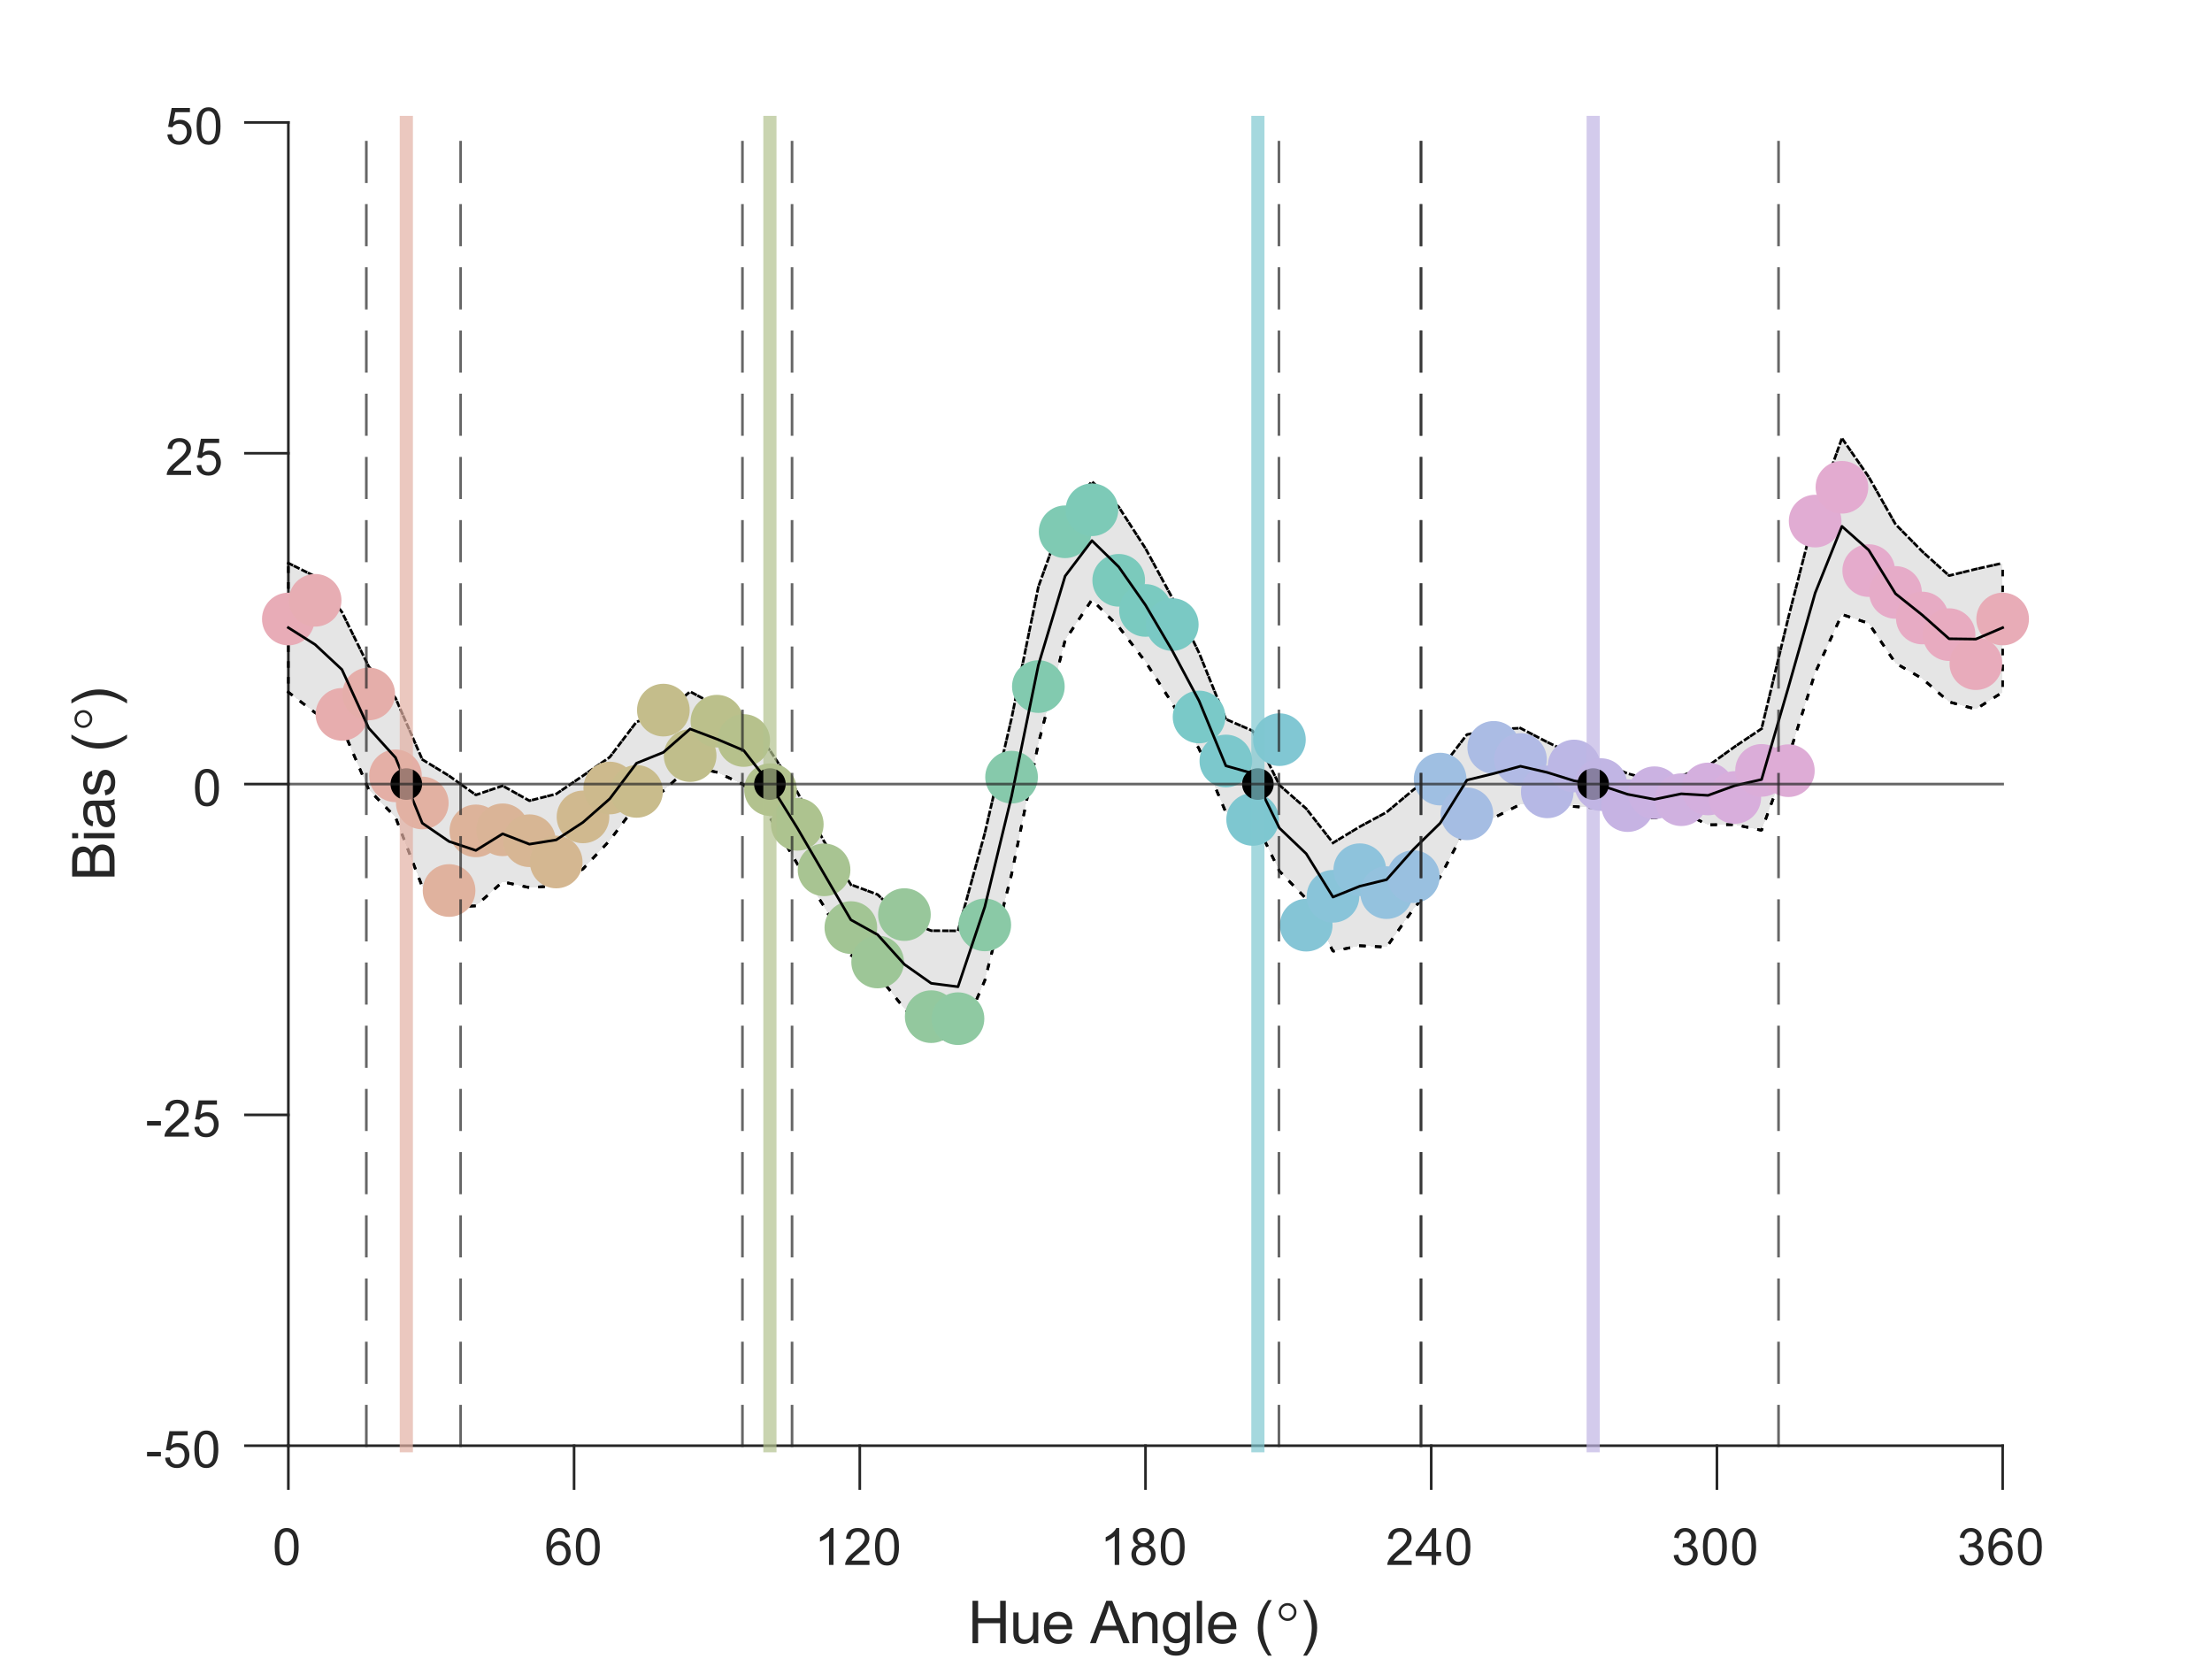 <?xml version="1.0"?>
<!DOCTYPE svg PUBLIC '-//W3C//DTD SVG 1.0//EN'
          'http://www.w3.org/TR/2001/REC-SVG-20010904/DTD/svg10.dtd'>
<svg xmlns:xlink="http://www.w3.org/1999/xlink" style="fill-opacity:1; color-rendering:auto; color-interpolation:auto; text-rendering:auto; stroke:black; stroke-linecap:square; stroke-miterlimit:10; shape-rendering:auto; stroke-opacity:1; fill:black; stroke-dasharray:none; font-weight:normal; stroke-width:1; font-family:'Dialog'; font-style:normal; stroke-linejoin:miter; font-size:12px; stroke-dashoffset:0; image-rendering:auto;" width="560" height="420" xmlns="http://www.w3.org/2000/svg"
><rect width="100%" height="100%" fill="#808080" stroke="none"/><!--Generated by the Batik Graphics2D SVG Generator--><defs id="genericDefs"
  /><g
  ><defs id="defs1"
    ><clipPath clipPathUnits="userSpaceOnUse" id="clipPath1"
      ><path d="M0 0 L560 0 L560 420 L0 420 L0 0 Z"
      /></clipPath
    ></defs
    ><g style="fill:white; stroke:white;"
    ><rect x="0" y="0" width="560" style="clip-path:url(#clipPath1); stroke:none;" height="420"
    /></g
    ><g style="fill:white; text-rendering:optimizeSpeed; color-rendering:optimizeSpeed; image-rendering:optimizeSpeed; shape-rendering:crispEdges; stroke:white; color-interpolation:sRGB;"
    ><rect x="0" width="560" height="420" y="0" style="stroke:none;"
      /><path style="stroke:none;" d="M73 366 L507 366 L507 31 L73 31 Z"
    /></g
    ><g style="fill:rgb(38,38,38); text-rendering:geometricPrecision; image-rendering:optimizeQuality; color-rendering:optimizeQuality; stroke-linejoin:round; stroke:rgb(38,38,38); color-interpolation:linearRGB; stroke-width:0.667;"
    ><line y2="366" style="fill:none;" x1="73" x2="507" y1="366"
      /><line y2="376.85" style="fill:none;" x1="73" x2="73" y1="366"
      /><line y2="376.85" style="fill:none;" x1="145.333" x2="145.333" y1="366"
      /><line y2="376.85" style="fill:none;" x1="217.667" x2="217.667" y1="366"
      /><line y2="376.85" style="fill:none;" x1="290" x2="290" y1="366"
      /><line y2="376.85" style="fill:none;" x1="362.333" x2="362.333" y1="366"
      /><line y2="376.85" style="fill:none;" x1="434.667" x2="434.667" y1="366"
      /><line y2="376.85" style="fill:none;" x1="507" x2="507" y1="366"
    /></g
    ><g transform="translate(73,382.183)" style="font-size:13.333px; fill:rgb(38,38,38); text-rendering:geometricPrecision; color-rendering:optimizeQuality; image-rendering:optimizeQuality; stroke:rgb(38,38,38); color-interpolation:linearRGB;"
    ><path style="stroke:none;" d="M-3.453 9.406 Q-3.453 7.766 -3.117 6.758 Q-2.781 5.75 -2.109 5.203 Q-1.438 4.656 -0.422 4.656 Q0.328 4.656 0.891 4.961 Q1.453 5.266 1.82 5.828 Q2.188 6.391 2.398 7.211 Q2.609 8.031 2.609 9.406 Q2.609 11.047 2.273 12.055 Q1.938 13.062 1.266 13.609 Q0.594 14.156 -0.422 14.156 Q-1.766 14.156 -2.547 13.188 Q-3.453 12.031 -3.453 9.406 ZM-2.281 9.406 Q-2.281 11.703 -1.75 12.461 Q-1.219 13.219 -0.422 13.219 Q0.359 13.219 0.898 12.461 Q1.438 11.703 1.438 9.406 Q1.438 7.109 0.898 6.359 Q0.359 5.609 -0.438 5.609 Q-1.219 5.609 -1.703 6.266 Q-2.281 7.125 -2.281 9.406 Z"
    /></g
    ><g transform="translate(145.333,382.183)" style="font-size:13.333px; fill:rgb(38,38,38); text-rendering:geometricPrecision; color-rendering:optimizeQuality; image-rendering:optimizeQuality; stroke:rgb(38,38,38); color-interpolation:linearRGB;"
    ><path style="stroke:none;" d="M-1.031 6.969 L-2.172 7.062 Q-2.312 6.391 -2.594 6.078 Q-3.062 5.594 -3.734 5.594 Q-4.281 5.594 -4.703 5.906 Q-5.234 6.297 -5.547 7.047 Q-5.859 7.797 -5.875 9.203 Q-5.469 8.578 -4.867 8.273 Q-4.266 7.969 -3.609 7.969 Q-2.469 7.969 -1.664 8.805 Q-0.859 9.641 -0.859 10.984 Q-0.859 11.859 -1.242 12.609 Q-1.625 13.359 -2.281 13.758 Q-2.938 14.156 -3.781 14.156 Q-5.203 14.156 -6.109 13.109 Q-7.016 12.062 -7.016 9.641 Q-7.016 6.953 -6.016 5.719 Q-5.141 4.656 -3.672 4.656 Q-2.578 4.656 -1.875 5.273 Q-1.172 5.891 -1.031 6.969 ZM-5.703 10.984 Q-5.703 11.578 -5.453 12.117 Q-5.203 12.656 -4.75 12.938 Q-4.297 13.219 -3.797 13.219 Q-3.078 13.219 -2.555 12.633 Q-2.031 12.047 -2.031 11.047 Q-2.031 10.078 -2.547 9.523 Q-3.062 8.969 -3.844 8.969 Q-4.625 8.969 -5.164 9.523 Q-5.703 10.078 -5.703 10.984 ZM0.451 9.406 Q0.451 7.766 0.787 6.758 Q1.123 5.75 1.794 5.203 Q2.466 4.656 3.482 4.656 Q4.232 4.656 4.794 4.961 Q5.357 5.266 5.724 5.828 Q6.091 6.391 6.302 7.211 Q6.513 8.031 6.513 9.406 Q6.513 11.047 6.177 12.055 Q5.841 13.062 5.169 13.609 Q4.497 14.156 3.482 14.156 Q2.138 14.156 1.357 13.188 Q0.451 12.031 0.451 9.406 ZM1.623 9.406 Q1.623 11.703 2.154 12.461 Q2.685 13.219 3.482 13.219 Q4.263 13.219 4.802 12.461 Q5.341 11.703 5.341 9.406 Q5.341 7.109 4.802 6.359 Q4.263 5.609 3.466 5.609 Q2.685 5.609 2.201 6.266 Q1.623 7.125 1.623 9.406 Z"
    /></g
    ><g transform="translate(217.667,382.183)" style="font-size:13.333px; fill:rgb(38,38,38); text-rendering:geometricPrecision; color-rendering:optimizeQuality; image-rendering:optimizeQuality; stroke:rgb(38,38,38); color-interpolation:linearRGB;"
    ><path style="stroke:none;" d="M-6.656 14 L-7.797 14 L-7.797 6.719 Q-8.219 7.109 -8.883 7.508 Q-9.547 7.906 -10.078 8.094 L-10.078 6.984 Q-9.125 6.547 -8.406 5.906 Q-7.688 5.266 -7.391 4.656 L-6.656 4.656 L-6.656 14 ZM2.451 12.906 L2.451 14 L-3.706 14 Q-3.721 13.594 -3.565 13.203 Q-3.331 12.578 -2.815 11.969 Q-2.299 11.359 -1.315 10.562 Q0.201 9.312 0.732 8.586 Q1.263 7.859 1.263 7.219 Q1.263 6.531 0.779 6.07 Q0.294 5.609 -0.487 5.609 Q-1.315 5.609 -1.807 6.102 Q-2.299 6.594 -2.315 7.469 L-3.487 7.344 Q-3.362 6.031 -2.581 5.344 Q-1.799 4.656 -0.471 4.656 Q0.873 4.656 1.654 5.398 Q2.435 6.141 2.435 7.234 Q2.435 7.797 2.208 8.336 Q1.982 8.875 1.451 9.477 Q0.919 10.078 -0.315 11.109 Q-1.346 11.969 -1.635 12.281 Q-1.924 12.594 -2.112 12.906 L2.451 12.906 ZM3.854 9.406 Q3.854 7.766 4.19 6.758 Q4.526 5.75 5.198 5.203 Q5.87 4.656 6.886 4.656 Q7.636 4.656 8.198 4.961 Q8.761 5.266 9.128 5.828 Q9.495 6.391 9.706 7.211 Q9.917 8.031 9.917 9.406 Q9.917 11.047 9.581 12.055 Q9.245 13.062 8.573 13.609 Q7.901 14.156 6.886 14.156 Q5.542 14.156 4.761 13.188 Q3.854 12.031 3.854 9.406 ZM5.026 9.406 Q5.026 11.703 5.558 12.461 Q6.089 13.219 6.886 13.219 Q7.667 13.219 8.206 12.461 Q8.745 11.703 8.745 9.406 Q8.745 7.109 8.206 6.359 Q7.667 5.609 6.87 5.609 Q6.089 5.609 5.604 6.266 Q5.026 7.125 5.026 9.406 Z"
    /></g
    ><g transform="translate(290,382.183)" style="font-size:13.333px; fill:rgb(38,38,38); text-rendering:geometricPrecision; color-rendering:optimizeQuality; image-rendering:optimizeQuality; stroke:rgb(38,38,38); color-interpolation:linearRGB;"
    ><path style="stroke:none;" d="M-6.656 14 L-7.797 14 L-7.797 6.719 Q-8.219 7.109 -8.883 7.508 Q-9.547 7.906 -10.078 8.094 L-10.078 6.984 Q-9.125 6.547 -8.406 5.906 Q-7.688 5.266 -7.391 4.656 L-6.656 4.656 L-6.656 14 ZM-1.799 8.953 Q-2.502 8.688 -2.846 8.211 Q-3.19 7.734 -3.19 7.062 Q-3.19 6.047 -2.463 5.352 Q-1.737 4.656 -0.518 4.656 Q0.701 4.656 1.443 5.367 Q2.185 6.078 2.185 7.094 Q2.185 7.734 1.841 8.211 Q1.498 8.688 0.81 8.953 Q1.669 9.234 2.115 9.859 Q2.56 10.484 2.56 11.344 Q2.56 12.531 1.716 13.344 Q0.873 14.156 -0.502 14.156 Q-1.877 14.156 -2.721 13.344 Q-3.565 12.531 -3.565 11.312 Q-3.565 10.406 -3.104 9.789 Q-2.643 9.172 -1.799 8.953 ZM-2.034 7.016 Q-2.034 7.672 -1.604 8.094 Q-1.174 8.516 -0.502 8.516 Q0.169 8.516 0.591 8.102 Q1.013 7.688 1.013 7.078 Q1.013 6.453 0.576 6.023 Q0.138 5.594 -0.502 5.594 Q-1.159 5.594 -1.596 6.016 Q-2.034 6.438 -2.034 7.016 ZM-2.393 11.312 Q-2.393 11.797 -2.159 12.258 Q-1.924 12.719 -1.471 12.969 Q-1.018 13.219 -0.487 13.219 Q0.326 13.219 0.857 12.695 Q1.388 12.172 1.388 11.359 Q1.388 10.531 0.841 9.992 Q0.294 9.453 -0.534 9.453 Q-1.331 9.453 -1.862 9.984 Q-2.393 10.516 -2.393 11.312 ZM3.854 9.406 Q3.854 7.766 4.19 6.758 Q4.526 5.75 5.198 5.203 Q5.87 4.656 6.886 4.656 Q7.636 4.656 8.198 4.961 Q8.761 5.266 9.128 5.828 Q9.495 6.391 9.706 7.211 Q9.917 8.031 9.917 9.406 Q9.917 11.047 9.581 12.055 Q9.245 13.062 8.573 13.609 Q7.901 14.156 6.886 14.156 Q5.542 14.156 4.761 13.188 Q3.854 12.031 3.854 9.406 ZM5.026 9.406 Q5.026 11.703 5.558 12.461 Q6.089 13.219 6.886 13.219 Q7.667 13.219 8.206 12.461 Q8.745 11.703 8.745 9.406 Q8.745 7.109 8.206 6.359 Q7.667 5.609 6.87 5.609 Q6.089 5.609 5.604 6.266 Q5.026 7.125 5.026 9.406 Z"
    /></g
    ><g transform="translate(362.333,382.183)" style="font-size:13.333px; fill:rgb(38,38,38); text-rendering:geometricPrecision; color-rendering:optimizeQuality; image-rendering:optimizeQuality; stroke:rgb(38,38,38); color-interpolation:linearRGB;"
    ><path style="stroke:none;" d="M-4.953 12.906 L-4.953 14 L-11.109 14 Q-11.125 13.594 -10.969 13.203 Q-10.734 12.578 -10.219 11.969 Q-9.703 11.359 -8.719 10.562 Q-7.203 9.312 -6.672 8.586 Q-6.141 7.859 -6.141 7.219 Q-6.141 6.531 -6.625 6.07 Q-7.109 5.609 -7.891 5.609 Q-8.719 5.609 -9.211 6.102 Q-9.703 6.594 -9.719 7.469 L-10.891 7.344 Q-10.766 6.031 -9.984 5.344 Q-9.203 4.656 -7.875 4.656 Q-6.531 4.656 -5.75 5.398 Q-4.969 6.141 -4.969 7.234 Q-4.969 7.797 -5.195 8.336 Q-5.422 8.875 -5.953 9.477 Q-6.484 10.078 -7.719 11.109 Q-8.75 11.969 -9.039 12.281 Q-9.328 12.594 -9.516 12.906 L-4.953 12.906 ZM0.107 14 L0.107 11.766 L-3.924 11.766 L-3.924 10.719 L0.31 4.688 L1.248 4.688 L1.248 10.719 L2.513 10.719 L2.513 11.766 L1.248 11.766 L1.248 14 L0.107 14 ZM0.107 10.719 L0.107 6.531 L-2.815 10.719 L0.107 10.719 ZM3.854 9.406 Q3.854 7.766 4.19 6.758 Q4.526 5.75 5.198 5.203 Q5.87 4.656 6.886 4.656 Q7.636 4.656 8.198 4.961 Q8.761 5.266 9.128 5.828 Q9.495 6.391 9.706 7.211 Q9.917 8.031 9.917 9.406 Q9.917 11.047 9.581 12.055 Q9.245 13.062 8.573 13.609 Q7.901 14.156 6.886 14.156 Q5.542 14.156 4.761 13.188 Q3.854 12.031 3.854 9.406 ZM5.026 9.406 Q5.026 11.703 5.558 12.461 Q6.089 13.219 6.886 13.219 Q7.667 13.219 8.206 12.461 Q8.745 11.703 8.745 9.406 Q8.745 7.109 8.206 6.359 Q7.667 5.609 6.87 5.609 Q6.089 5.609 5.604 6.266 Q5.026 7.125 5.026 9.406 Z"
    /></g
    ><g transform="translate(434.667,382.183)" style="font-size:13.333px; fill:rgb(38,38,38); text-rendering:geometricPrecision; color-rendering:optimizeQuality; image-rendering:optimizeQuality; stroke:rgb(38,38,38); color-interpolation:linearRGB;"
    ><path style="stroke:none;" d="M-10.953 11.547 L-9.812 11.391 Q-9.609 12.359 -9.141 12.789 Q-8.672 13.219 -7.984 13.219 Q-7.188 13.219 -6.633 12.664 Q-6.078 12.109 -6.078 11.281 Q-6.078 10.484 -6.586 9.977 Q-7.094 9.469 -7.891 9.469 Q-8.219 9.469 -8.703 9.594 L-8.578 8.594 Q-8.453 8.609 -8.391 8.609 Q-7.656 8.609 -7.07 8.227 Q-6.484 7.844 -6.484 7.047 Q-6.484 6.422 -6.914 6.008 Q-7.344 5.594 -8.016 5.594 Q-8.688 5.594 -9.125 6.016 Q-9.562 6.438 -9.703 7.266 L-10.844 7.062 Q-10.625 5.922 -9.883 5.289 Q-9.141 4.656 -8.047 4.656 Q-7.281 4.656 -6.641 4.984 Q-6 5.312 -5.656 5.875 Q-5.312 6.438 -5.312 7.078 Q-5.312 7.672 -5.641 8.172 Q-5.969 8.672 -6.594 8.953 Q-5.781 9.156 -5.32 9.75 Q-4.859 10.344 -4.859 11.25 Q-4.859 12.469 -5.75 13.32 Q-6.641 14.172 -8 14.172 Q-9.219 14.172 -10.031 13.438 Q-10.844 12.703 -10.953 11.547 ZM-3.549 9.406 Q-3.549 7.766 -3.213 6.758 Q-2.877 5.75 -2.206 5.203 Q-1.534 4.656 -0.518 4.656 Q0.232 4.656 0.794 4.961 Q1.357 5.266 1.724 5.828 Q2.091 6.391 2.302 7.211 Q2.513 8.031 2.513 9.406 Q2.513 11.047 2.177 12.055 Q1.841 13.062 1.169 13.609 Q0.497 14.156 -0.518 14.156 Q-1.862 14.156 -2.643 13.188 Q-3.549 12.031 -3.549 9.406 ZM-2.377 9.406 Q-2.377 11.703 -1.846 12.461 Q-1.315 13.219 -0.518 13.219 Q0.263 13.219 0.802 12.461 Q1.341 11.703 1.341 9.406 Q1.341 7.109 0.802 6.359 Q0.263 5.609 -0.534 5.609 Q-1.315 5.609 -1.799 6.266 Q-2.377 7.125 -2.377 9.406 ZM3.854 9.406 Q3.854 7.766 4.19 6.758 Q4.526 5.75 5.198 5.203 Q5.87 4.656 6.886 4.656 Q7.636 4.656 8.198 4.961 Q8.761 5.266 9.128 5.828 Q9.495 6.391 9.706 7.211 Q9.917 8.031 9.917 9.406 Q9.917 11.047 9.581 12.055 Q9.245 13.062 8.573 13.609 Q7.901 14.156 6.886 14.156 Q5.542 14.156 4.761 13.188 Q3.854 12.031 3.854 9.406 ZM5.026 9.406 Q5.026 11.703 5.558 12.461 Q6.089 13.219 6.886 13.219 Q7.667 13.219 8.206 12.461 Q8.745 11.703 8.745 9.406 Q8.745 7.109 8.206 6.359 Q7.667 5.609 6.87 5.609 Q6.089 5.609 5.604 6.266 Q5.026 7.125 5.026 9.406 Z"
    /></g
    ><g transform="translate(507,382.183)" style="font-size:13.333px; fill:rgb(38,38,38); text-rendering:geometricPrecision; color-rendering:optimizeQuality; image-rendering:optimizeQuality; stroke:rgb(38,38,38); color-interpolation:linearRGB;"
    ><path style="stroke:none;" d="M-10.953 11.547 L-9.812 11.391 Q-9.609 12.359 -9.141 12.789 Q-8.672 13.219 -7.984 13.219 Q-7.188 13.219 -6.633 12.664 Q-6.078 12.109 -6.078 11.281 Q-6.078 10.484 -6.586 9.977 Q-7.094 9.469 -7.891 9.469 Q-8.219 9.469 -8.703 9.594 L-8.578 8.594 Q-8.453 8.609 -8.391 8.609 Q-7.656 8.609 -7.07 8.227 Q-6.484 7.844 -6.484 7.047 Q-6.484 6.422 -6.914 6.008 Q-7.344 5.594 -8.016 5.594 Q-8.688 5.594 -9.125 6.016 Q-9.562 6.438 -9.703 7.266 L-10.844 7.062 Q-10.625 5.922 -9.883 5.289 Q-9.141 4.656 -8.047 4.656 Q-7.281 4.656 -6.641 4.984 Q-6 5.312 -5.656 5.875 Q-5.312 6.438 -5.312 7.078 Q-5.312 7.672 -5.641 8.172 Q-5.969 8.672 -6.594 8.953 Q-5.781 9.156 -5.32 9.75 Q-4.859 10.344 -4.859 11.25 Q-4.859 12.469 -5.75 13.32 Q-6.641 14.172 -8 14.172 Q-9.219 14.172 -10.031 13.438 Q-10.844 12.703 -10.953 11.547 ZM2.373 6.969 L1.232 7.062 Q1.091 6.391 0.81 6.078 Q0.341 5.594 -0.331 5.594 Q-0.877 5.594 -1.299 5.906 Q-1.831 6.297 -2.143 7.047 Q-2.456 7.797 -2.471 9.203 Q-2.065 8.578 -1.463 8.273 Q-0.862 7.969 -0.206 7.969 Q0.935 7.969 1.74 8.805 Q2.544 9.641 2.544 10.984 Q2.544 11.859 2.162 12.609 Q1.779 13.359 1.123 13.758 Q0.466 14.156 -0.378 14.156 Q-1.799 14.156 -2.706 13.109 Q-3.612 12.062 -3.612 9.641 Q-3.612 6.953 -2.612 5.719 Q-1.737 4.656 -0.268 4.656 Q0.826 4.656 1.529 5.273 Q2.232 5.891 2.373 6.969 ZM-2.299 10.984 Q-2.299 11.578 -2.049 12.117 Q-1.799 12.656 -1.346 12.938 Q-0.893 13.219 -0.393 13.219 Q0.326 13.219 0.849 12.633 Q1.373 12.047 1.373 11.047 Q1.373 10.078 0.857 9.523 Q0.341 8.969 -0.44 8.969 Q-1.221 8.969 -1.76 9.523 Q-2.299 10.078 -2.299 10.984 ZM3.854 9.406 Q3.854 7.766 4.19 6.758 Q4.526 5.75 5.198 5.203 Q5.87 4.656 6.886 4.656 Q7.636 4.656 8.198 4.961 Q8.761 5.266 9.128 5.828 Q9.495 6.391 9.706 7.211 Q9.917 8.031 9.917 9.406 Q9.917 11.047 9.581 12.055 Q9.245 13.062 8.573 13.609 Q7.901 14.156 6.886 14.156 Q5.542 14.156 4.761 13.188 Q3.854 12.031 3.854 9.406 ZM5.026 9.406 Q5.026 11.703 5.558 12.461 Q6.089 13.219 6.886 13.219 Q7.667 13.219 8.206 12.461 Q8.745 11.703 8.745 9.406 Q8.745 7.109 8.206 6.359 Q7.667 5.609 6.87 5.609 Q6.089 5.609 5.604 6.266 Q5.026 7.125 5.026 9.406 Z"
    /></g
    ><g transform="translate(245,416)" style="font-size:14.667px; fill:rgb(38,38,38); text-rendering:geometricPrecision; color-rendering:optimizeQuality; image-rendering:optimizeQuality; stroke:rgb(38,38,38); color-interpolation:linearRGB;"
    ><path style="stroke:none;" d="M1.203 0 L1.203 -10.734 L2.625 -10.734 L2.625 -6.328 L8.203 -6.328 L8.203 -10.734 L9.625 -10.734 L9.625 0 L8.203 0 L8.203 -5.062 L2.625 -5.062 L2.625 0 L1.203 0 ZM16.678 0 L16.678 -1.141 Q15.756 0.172 14.209 0.172 Q13.522 0.172 12.92 -0.094 Q12.319 -0.359 12.03 -0.758 Q11.741 -1.156 11.631 -1.734 Q11.537 -2.109 11.537 -2.953 L11.537 -7.781 L12.866 -7.781 L12.866 -3.469 Q12.866 -2.438 12.944 -2.078 Q13.069 -1.547 13.467 -1.25 Q13.866 -0.953 14.459 -0.953 Q15.053 -0.953 15.576 -1.258 Q16.1 -1.562 16.319 -2.086 Q16.537 -2.609 16.537 -3.609 L16.537 -7.781 L17.85 -7.781 L17.85 0 L16.678 0 ZM25.048 -2.5 L26.407 -2.344 Q26.095 -1.141 25.22 -0.484 Q24.345 0.172 22.985 0.172 Q21.282 0.172 20.282 -0.875 Q19.282 -1.922 19.282 -3.828 Q19.282 -5.781 20.298 -6.867 Q21.314 -7.953 22.923 -7.953 Q24.485 -7.953 25.47 -6.891 Q26.454 -5.828 26.454 -3.906 Q26.454 -3.781 26.454 -3.547 L20.642 -3.547 Q20.72 -2.266 21.368 -1.586 Q22.017 -0.906 23.001 -0.906 Q23.72 -0.906 24.235 -1.289 Q24.751 -1.672 25.048 -2.5 ZM20.72 -4.641 L25.064 -4.641 Q24.97 -5.625 24.564 -6.109 Q23.939 -6.875 22.939 -6.875 Q22.017 -6.875 21.399 -6.266 Q20.782 -5.656 20.72 -4.641 ZM30.943 0 L35.068 -10.734 L36.584 -10.734 L40.99 0 L39.365 0 L38.115 -3.25 L33.63 -3.25 L32.443 0 L30.943 0 ZM34.037 -4.406 L37.677 -4.406 L36.552 -7.391 Q36.037 -8.734 35.787 -9.609 Q35.584 -8.578 35.209 -7.562 L34.037 -4.406 ZM41.718 0 L41.718 -7.781 L42.906 -7.781 L42.906 -6.672 Q43.765 -7.953 45.39 -7.953 Q46.093 -7.953 46.679 -7.703 Q47.265 -7.453 47.562 -7.039 Q47.859 -6.625 47.968 -6.062 Q48.047 -5.703 48.047 -4.781 L48.047 0 L46.718 0 L46.718 -4.734 Q46.718 -5.531 46.57 -5.93 Q46.422 -6.328 46.031 -6.57 Q45.64 -6.812 45.109 -6.812 Q44.265 -6.812 43.656 -6.281 Q43.047 -5.75 43.047 -4.25 L43.047 0 L41.718 0 ZM49.635 0.641 L50.916 0.828 Q50.995 1.422 51.354 1.703 Q51.854 2.062 52.698 2.062 Q53.62 2.062 54.12 1.695 Q54.62 1.328 54.791 0.672 Q54.885 0.266 54.885 -1.016 Q54.026 0 52.729 0 Q51.12 0 50.245 -1.156 Q49.37 -2.312 49.37 -3.938 Q49.37 -5.047 49.776 -5.984 Q50.182 -6.922 50.94 -7.438 Q51.698 -7.953 52.745 -7.953 Q54.12 -7.953 55.01 -6.844 L55.01 -7.781 L56.229 -7.781 L56.229 -1.062 Q56.229 0.766 55.854 1.523 Q55.479 2.281 54.682 2.719 Q53.885 3.156 52.713 3.156 Q51.323 3.156 50.463 2.531 Q49.604 1.906 49.635 0.641 ZM50.729 -4.031 Q50.729 -2.5 51.331 -1.797 Q51.932 -1.094 52.854 -1.094 Q53.76 -1.094 54.377 -1.789 Q54.995 -2.484 54.995 -3.984 Q54.995 -5.406 54.362 -6.133 Q53.729 -6.859 52.838 -6.859 Q51.948 -6.859 51.338 -6.148 Q50.729 -5.438 50.729 -4.031 ZM57.989 0 L57.989 -10.734 L59.318 -10.734 L59.318 0 L57.989 0 ZM66.605 -2.5 L67.964 -2.344 Q67.652 -1.141 66.777 -0.484 Q65.902 0.172 64.542 0.172 Q62.839 0.172 61.839 -0.875 Q60.839 -1.922 60.839 -3.828 Q60.839 -5.781 61.855 -6.867 Q62.871 -7.953 64.48 -7.953 Q66.042 -7.953 67.027 -6.891 Q68.011 -5.828 68.011 -3.906 Q68.011 -3.781 68.011 -3.547 L62.199 -3.547 Q62.277 -2.266 62.925 -1.586 Q63.574 -0.906 64.558 -0.906 Q65.277 -0.906 65.792 -1.289 Q66.308 -1.672 66.605 -2.5 ZM62.277 -4.641 L66.621 -4.641 Q66.527 -5.625 66.121 -6.109 Q65.496 -6.875 64.496 -6.875 Q63.574 -6.875 62.956 -6.266 Q62.339 -5.656 62.277 -4.641 ZM76.031 3.156 Q74.937 1.781 74.18 -0.062 Q73.422 -1.906 73.422 -3.891 Q73.422 -5.625 73.984 -7.234 Q74.641 -9.078 76.031 -10.922 L76.969 -10.922 Q76.078 -9.391 75.797 -8.75 Q75.344 -7.734 75.094 -6.641 Q74.781 -5.266 74.781 -3.875 Q74.781 -0.359 76.969 3.156 L76.031 3.156 Z"
    /></g
    ><g transform="translate(323,416)" style="font-size:14.667px; fill:rgb(38,38,38); text-rendering:geometricPrecision; image-rendering:optimizeQuality; color-rendering:optimizeQuality; font-family:serif; stroke:rgb(38,38,38); color-interpolation:linearRGB;"
    ><path style="stroke:none;" d="M2.969 -10.156 Q3.906 -10.156 4.562 -9.492 Q5.219 -8.828 5.219 -7.891 Q5.219 -6.969 4.562 -6.305 Q3.906 -5.641 2.969 -5.641 Q2.031 -5.641 1.375 -6.305 Q0.719 -6.969 0.719 -7.891 Q0.719 -8.828 1.375 -9.492 Q2.031 -10.156 2.969 -10.156 ZM2.969 -9.531 Q2.281 -9.531 1.805 -9.055 Q1.328 -8.578 1.328 -7.906 Q1.328 -7.234 1.805 -6.75 Q2.281 -6.266 2.969 -6.266 Q3.641 -6.266 4.117 -6.75 Q4.594 -7.234 4.594 -7.906 Q4.594 -8.578 4.117 -9.055 Q3.641 -9.531 2.969 -9.531 Z"
    /></g
    ><g transform="translate(329,416)" style="font-size:14.667px; fill:rgb(38,38,38); text-rendering:geometricPrecision; color-rendering:optimizeQuality; image-rendering:optimizeQuality; stroke:rgb(38,38,38); color-interpolation:linearRGB;"
    ><path style="stroke:none;" d="M1.859 3.156 L0.906 3.156 Q3.094 -0.359 3.094 -3.875 Q3.094 -5.266 2.781 -6.609 Q2.531 -7.719 2.094 -8.719 Q1.797 -9.375 0.906 -10.922 L1.859 -10.922 Q3.234 -9.078 3.891 -7.234 Q4.453 -5.625 4.453 -3.891 Q4.453 -1.906 3.695 -0.062 Q2.938 1.781 1.859 3.156 Z"
    /></g
    ><g style="fill:rgb(38,38,38); text-rendering:geometricPrecision; image-rendering:optimizeQuality; color-rendering:optimizeQuality; stroke-linejoin:round; stroke:rgb(38,38,38); color-interpolation:linearRGB; stroke-width:0.667;"
    ><line y2="31" style="fill:none;" x1="73" x2="73" y1="366"
      /><line y2="366" style="fill:none;" x1="73" x2="62.15" y1="366"
      /><line y2="282.25" style="fill:none;" x1="73" x2="62.15" y1="282.25"
      /><line y2="198.5" style="fill:none;" x1="73" x2="62.15" y1="198.5"
      /><line y2="114.75" style="fill:none;" x1="73" x2="62.15" y1="114.75"
      /><line y2="31" style="fill:none;" x1="73" x2="62.15" y1="31"
    /></g
    ><g transform="translate(56.817,366)" style="font-size:13.333px; fill:rgb(38,38,38); text-rendering:geometricPrecision; color-rendering:optimizeQuality; image-rendering:optimizeQuality; stroke:rgb(38,38,38); color-interpolation:linearRGB;"
    ><path style="stroke:none;" d="M-19.594 2.703 L-19.594 1.562 L-16.078 1.562 L-16.078 2.703 L-19.594 2.703 ZM-15.02 3.062 L-13.832 2.953 Q-13.692 3.844 -13.207 4.281 Q-12.723 4.719 -12.036 4.719 Q-11.207 4.719 -10.637 4.094 Q-10.067 3.469 -10.067 2.453 Q-10.067 1.469 -10.614 0.906 Q-11.161 0.344 -12.051 0.344 Q-12.614 0.344 -13.059 0.594 Q-13.504 0.844 -13.754 1.234 L-14.817 1.094 L-13.926 -3.672 L-9.301 -3.672 L-9.301 -2.594 L-13.004 -2.594 L-13.504 -0.094 Q-12.676 -0.672 -11.754 -0.672 Q-10.536 -0.672 -9.7 0.172 Q-8.864 1.016 -8.864 2.344 Q-8.864 3.609 -9.598 4.531 Q-10.489 5.656 -12.036 5.656 Q-13.301 5.656 -14.106 4.945 Q-14.911 4.234 -15.02 3.062 ZM-7.616 0.906 Q-7.616 -0.734 -7.28 -1.742 Q-6.944 -2.75 -6.272 -3.297 Q-5.601 -3.844 -4.585 -3.844 Q-3.835 -3.844 -3.272 -3.539 Q-2.71 -3.234 -2.343 -2.672 Q-1.976 -2.109 -1.765 -1.289 Q-1.554 -0.469 -1.554 0.906 Q-1.554 2.547 -1.89 3.555 Q-2.226 4.562 -2.897 5.109 Q-3.569 5.656 -4.585 5.656 Q-5.929 5.656 -6.71 4.688 Q-7.616 3.531 -7.616 0.906 ZM-6.444 0.906 Q-6.444 3.203 -5.913 3.961 Q-5.382 4.719 -4.585 4.719 Q-3.804 4.719 -3.265 3.961 Q-2.726 3.203 -2.726 0.906 Q-2.726 -1.391 -3.265 -2.141 Q-3.804 -2.891 -4.601 -2.891 Q-5.382 -2.891 -5.866 -2.234 Q-6.444 -1.375 -6.444 0.906 Z"
    /></g
    ><g transform="translate(56.817,282.25)" style="font-size:13.333px; fill:rgb(38,38,38); text-rendering:geometricPrecision; color-rendering:optimizeQuality; image-rendering:optimizeQuality; stroke:rgb(38,38,38); color-interpolation:linearRGB;"
    ><path style="stroke:none;" d="M-19.594 2.703 L-19.594 1.562 L-16.078 1.562 L-16.078 2.703 L-19.594 2.703 ZM-9.02 4.406 L-9.02 5.5 L-15.176 5.5 Q-15.192 5.094 -15.036 4.703 Q-14.801 4.078 -14.286 3.469 Q-13.77 2.859 -12.786 2.062 Q-11.27 0.812 -10.739 0.086 Q-10.207 -0.641 -10.207 -1.281 Q-10.207 -1.969 -10.692 -2.43 Q-11.176 -2.891 -11.957 -2.891 Q-12.786 -2.891 -13.278 -2.398 Q-13.77 -1.906 -13.786 -1.031 L-14.957 -1.156 Q-14.832 -2.469 -14.051 -3.156 Q-13.27 -3.844 -11.942 -3.844 Q-10.598 -3.844 -9.817 -3.102 Q-9.036 -2.359 -9.036 -1.266 Q-9.036 -0.703 -9.262 -0.164 Q-9.489 0.375 -10.02 0.977 Q-10.551 1.578 -11.786 2.609 Q-12.817 3.469 -13.106 3.781 Q-13.395 4.094 -13.582 4.406 L-9.02 4.406 ZM-7.616 3.062 L-6.429 2.953 Q-6.288 3.844 -5.804 4.281 Q-5.319 4.719 -4.632 4.719 Q-3.804 4.719 -3.233 4.094 Q-2.663 3.469 -2.663 2.453 Q-2.663 1.469 -3.21 0.906 Q-3.757 0.344 -4.647 0.344 Q-5.21 0.344 -5.655 0.594 Q-6.101 0.844 -6.351 1.234 L-7.413 1.094 L-6.522 -3.672 L-1.897 -3.672 L-1.897 -2.594 L-5.601 -2.594 L-6.101 -0.094 Q-5.272 -0.672 -4.351 -0.672 Q-3.132 -0.672 -2.296 0.172 Q-1.46 1.016 -1.46 2.344 Q-1.46 3.609 -2.194 4.531 Q-3.085 5.656 -4.632 5.656 Q-5.897 5.656 -6.702 4.945 Q-7.507 4.234 -7.616 3.062 Z"
    /></g
    ><g transform="translate(56.817,198.5)" style="font-size:13.333px; fill:rgb(38,38,38); text-rendering:geometricPrecision; color-rendering:optimizeQuality; image-rendering:optimizeQuality; stroke:rgb(38,38,38); color-interpolation:linearRGB;"
    ><path style="stroke:none;" d="M-7.453 0.906 Q-7.453 -0.734 -7.117 -1.742 Q-6.781 -2.75 -6.109 -3.297 Q-5.438 -3.844 -4.422 -3.844 Q-3.672 -3.844 -3.109 -3.539 Q-2.547 -3.234 -2.18 -2.672 Q-1.812 -2.109 -1.602 -1.289 Q-1.391 -0.469 -1.391 0.906 Q-1.391 2.547 -1.727 3.555 Q-2.062 4.562 -2.734 5.109 Q-3.406 5.656 -4.422 5.656 Q-5.766 5.656 -6.547 4.688 Q-7.453 3.531 -7.453 0.906 ZM-6.281 0.906 Q-6.281 3.203 -5.75 3.961 Q-5.219 4.719 -4.422 4.719 Q-3.641 4.719 -3.102 3.961 Q-2.562 3.203 -2.562 0.906 Q-2.562 -1.391 -3.102 -2.141 Q-3.641 -2.891 -4.438 -2.891 Q-5.219 -2.891 -5.703 -2.234 Q-6.281 -1.375 -6.281 0.906 Z"
    /></g
    ><g transform="translate(56.817,114.75)" style="font-size:13.333px; fill:rgb(38,38,38); text-rendering:geometricPrecision; color-rendering:optimizeQuality; image-rendering:optimizeQuality; stroke:rgb(38,38,38); color-interpolation:linearRGB;"
    ><path style="stroke:none;" d="M-8.453 4.406 L-8.453 5.5 L-14.609 5.5 Q-14.625 5.094 -14.469 4.703 Q-14.234 4.078 -13.719 3.469 Q-13.203 2.859 -12.219 2.062 Q-10.703 0.812 -10.172 0.086 Q-9.641 -0.641 -9.641 -1.281 Q-9.641 -1.969 -10.125 -2.43 Q-10.609 -2.891 -11.391 -2.891 Q-12.219 -2.891 -12.711 -2.398 Q-13.203 -1.906 -13.219 -1.031 L-14.391 -1.156 Q-14.266 -2.469 -13.484 -3.156 Q-12.703 -3.844 -11.375 -3.844 Q-10.031 -3.844 -9.25 -3.102 Q-8.469 -2.359 -8.469 -1.266 Q-8.469 -0.703 -8.695 -0.164 Q-8.922 0.375 -9.453 0.977 Q-9.984 1.578 -11.219 2.609 Q-12.25 3.469 -12.539 3.781 Q-12.828 4.094 -13.016 4.406 L-8.453 4.406 ZM-7.049 3.062 L-5.862 2.953 Q-5.721 3.844 -5.237 4.281 Q-4.753 4.719 -4.065 4.719 Q-3.237 4.719 -2.667 4.094 Q-2.096 3.469 -2.096 2.453 Q-2.096 1.469 -2.643 0.906 Q-3.19 0.344 -4.081 0.344 Q-4.643 0.344 -5.088 0.594 Q-5.534 0.844 -5.784 1.234 L-6.846 1.094 L-5.956 -3.672 L-1.331 -3.672 L-1.331 -2.594 L-5.034 -2.594 L-5.534 -0.094 Q-4.706 -0.672 -3.784 -0.672 Q-2.565 -0.672 -1.729 0.172 Q-0.893 1.016 -0.893 2.344 Q-0.893 3.609 -1.627 4.531 Q-2.518 5.656 -4.065 5.656 Q-5.331 5.656 -6.135 4.945 Q-6.94 4.234 -7.049 3.062 Z"
    /></g
    ><g transform="translate(56.817,31)" style="font-size:13.333px; fill:rgb(38,38,38); text-rendering:geometricPrecision; color-rendering:optimizeQuality; image-rendering:optimizeQuality; stroke:rgb(38,38,38); color-interpolation:linearRGB;"
    ><path style="stroke:none;" d="M-14.453 3.062 L-13.266 2.953 Q-13.125 3.844 -12.641 4.281 Q-12.156 4.719 -11.469 4.719 Q-10.641 4.719 -10.07 4.094 Q-9.5 3.469 -9.5 2.453 Q-9.5 1.469 -10.047 0.906 Q-10.594 0.344 -11.484 0.344 Q-12.047 0.344 -12.492 0.594 Q-12.938 0.844 -13.188 1.234 L-14.25 1.094 L-13.359 -3.672 L-8.734 -3.672 L-8.734 -2.594 L-12.438 -2.594 L-12.938 -0.094 Q-12.109 -0.672 -11.188 -0.672 Q-9.969 -0.672 -9.133 0.172 Q-8.297 1.016 -8.297 2.344 Q-8.297 3.609 -9.031 4.531 Q-9.922 5.656 -11.469 5.656 Q-12.734 5.656 -13.539 4.945 Q-14.344 4.234 -14.453 3.062 ZM-7.049 0.906 Q-7.049 -0.734 -6.713 -1.742 Q-6.378 -2.75 -5.706 -3.297 Q-5.034 -3.844 -4.018 -3.844 Q-3.268 -3.844 -2.706 -3.539 Q-2.143 -3.234 -1.776 -2.672 Q-1.409 -2.109 -1.198 -1.289 Q-0.987 -0.469 -0.987 0.906 Q-0.987 2.547 -1.323 3.555 Q-1.659 4.562 -2.331 5.109 Q-3.002 5.656 -4.018 5.656 Q-5.362 5.656 -6.143 4.688 Q-7.049 3.531 -7.049 0.906 ZM-5.878 0.906 Q-5.878 3.203 -5.346 3.961 Q-4.815 4.719 -4.018 4.719 Q-3.237 4.719 -2.698 3.961 Q-2.159 3.203 -2.159 0.906 Q-2.159 -1.391 -2.698 -2.141 Q-3.237 -2.891 -4.034 -2.891 Q-4.815 -2.891 -5.299 -2.234 Q-5.878 -1.375 -5.878 0.906 Z"
    /></g
    ><g transform="translate(29,223) rotate(-90)" style="font-size:14.667px; fill:rgb(38,38,38); text-rendering:geometricPrecision; color-rendering:optimizeQuality; image-rendering:optimizeQuality; stroke:rgb(38,38,38); color-interpolation:linearRGB;"
    ><path style="stroke:none;" d="M1.094 0 L1.094 -10.734 L5.125 -10.734 Q6.359 -10.734 7.102 -10.406 Q7.844 -10.078 8.266 -9.406 Q8.688 -8.734 8.688 -7.984 Q8.688 -7.297 8.312 -6.695 Q7.938 -6.094 7.188 -5.719 Q8.156 -5.422 8.68 -4.734 Q9.203 -4.047 9.203 -3.109 Q9.203 -2.359 8.883 -1.711 Q8.562 -1.062 8.094 -0.711 Q7.625 -0.359 6.922 -0.18 Q6.219 0 5.188 0 L1.094 0 ZM2.516 -6.219 L4.844 -6.219 Q5.781 -6.219 6.203 -6.344 Q6.734 -6.516 7.008 -6.891 Q7.281 -7.266 7.281 -7.828 Q7.281 -8.359 7.031 -8.766 Q6.781 -9.172 6.305 -9.32 Q5.828 -9.469 4.672 -9.469 L2.516 -9.469 L2.516 -6.219 ZM2.516 -1.266 L5.188 -1.266 Q5.875 -1.266 6.156 -1.312 Q6.656 -1.406 6.984 -1.609 Q7.312 -1.812 7.523 -2.203 Q7.734 -2.594 7.734 -3.109 Q7.734 -3.719 7.43 -4.156 Q7.125 -4.594 6.578 -4.773 Q6.031 -4.953 5 -4.953 L2.516 -4.953 L2.516 -1.266 ZM10.776 -9.219 L10.776 -10.734 L12.088 -10.734 L12.088 -9.219 L10.776 -9.219 ZM10.776 0 L10.776 -7.781 L12.088 -7.781 L12.088 0 L10.776 0 ZM19.094 -0.953 Q18.36 -0.344 17.688 -0.086 Q17.016 0.172 16.235 0.172 Q14.954 0.172 14.266 -0.453 Q13.579 -1.078 13.579 -2.047 Q13.579 -2.625 13.836 -3.094 Q14.094 -3.562 14.516 -3.852 Q14.938 -4.141 15.469 -4.281 Q15.844 -4.391 16.641 -4.484 Q18.235 -4.672 18.985 -4.938 Q19 -5.203 19 -5.281 Q19 -6.094 18.625 -6.422 Q18.11 -6.859 17.125 -6.859 Q16.188 -6.859 15.743 -6.539 Q15.297 -6.219 15.094 -5.391 L13.797 -5.562 Q13.969 -6.391 14.376 -6.898 Q14.782 -7.406 15.547 -7.68 Q16.313 -7.953 17.313 -7.953 Q18.313 -7.953 18.93 -7.719 Q19.547 -7.484 19.844 -7.133 Q20.141 -6.781 20.25 -6.234 Q20.313 -5.891 20.313 -5.016 L20.313 -3.266 Q20.313 -1.422 20.399 -0.938 Q20.485 -0.453 20.735 0 L19.36 0 Q19.157 -0.406 19.094 -0.953 ZM18.985 -3.906 Q18.266 -3.609 16.829 -3.406 Q16.016 -3.281 15.68 -3.141 Q15.344 -3 15.165 -2.719 Q14.985 -2.438 14.985 -2.094 Q14.985 -1.562 15.383 -1.211 Q15.782 -0.859 16.547 -0.859 Q17.313 -0.859 17.907 -1.195 Q18.5 -1.531 18.782 -2.109 Q18.985 -2.547 18.985 -3.422 L18.985 -3.906 ZM21.652 -2.328 L22.948 -2.531 Q23.058 -1.75 23.558 -1.328 Q24.058 -0.906 24.964 -0.906 Q25.87 -0.906 26.308 -1.273 Q26.745 -1.641 26.745 -2.141 Q26.745 -2.594 26.355 -2.844 Q26.089 -3.031 25.011 -3.297 Q23.558 -3.656 23.003 -3.93 Q22.448 -4.203 22.159 -4.672 Q21.87 -5.141 21.87 -5.719 Q21.87 -6.234 22.105 -6.68 Q22.339 -7.125 22.745 -7.406 Q23.058 -7.641 23.589 -7.797 Q24.12 -7.953 24.73 -7.953 Q25.636 -7.953 26.331 -7.688 Q27.027 -7.422 27.355 -6.977 Q27.683 -6.531 27.808 -5.766 L26.527 -5.594 Q26.433 -6.203 26.011 -6.539 Q25.589 -6.875 24.823 -6.875 Q23.917 -6.875 23.527 -6.57 Q23.136 -6.266 23.136 -5.859 Q23.136 -5.609 23.292 -5.406 Q23.464 -5.188 23.808 -5.047 Q23.995 -4.984 24.964 -4.719 Q26.37 -4.344 26.925 -4.109 Q27.48 -3.875 27.792 -3.414 Q28.105 -2.953 28.105 -2.281 Q28.105 -1.625 27.722 -1.047 Q27.339 -0.469 26.613 -0.148 Q25.886 0.172 24.964 0.172 Q23.448 0.172 22.659 -0.453 Q21.87 -1.078 21.652 -2.328 ZM36.099 3.156 Q35.005 1.781 34.247 -0.062 Q33.489 -1.906 33.489 -3.891 Q33.489 -5.625 34.052 -7.234 Q34.708 -9.078 36.099 -10.922 L37.036 -10.922 Q36.145 -9.391 35.864 -8.75 Q35.411 -7.734 35.161 -6.641 Q34.849 -5.266 34.849 -3.875 Q34.849 -0.359 37.036 3.156 L36.099 3.156 Z"
    /></g
    ><g transform="translate(29,185) rotate(-90)" style="font-size:14.667px; fill:rgb(38,38,38); text-rendering:geometricPrecision; image-rendering:optimizeQuality; color-rendering:optimizeQuality; font-family:serif; stroke:rgb(38,38,38); color-interpolation:linearRGB;"
    ><path style="stroke:none;" d="M2.969 -10.156 Q3.906 -10.156 4.562 -9.492 Q5.219 -8.828 5.219 -7.891 Q5.219 -6.969 4.562 -6.305 Q3.906 -5.641 2.969 -5.641 Q2.031 -5.641 1.375 -6.305 Q0.719 -6.969 0.719 -7.891 Q0.719 -8.828 1.375 -9.492 Q2.031 -10.156 2.969 -10.156 ZM2.969 -9.531 Q2.281 -9.531 1.805 -9.055 Q1.328 -8.578 1.328 -7.906 Q1.328 -7.234 1.805 -6.75 Q2.281 -6.266 2.969 -6.266 Q3.641 -6.266 4.117 -6.75 Q4.594 -7.234 4.594 -7.906 Q4.594 -8.578 4.117 -9.055 Q3.641 -9.531 2.969 -9.531 Z"
    /></g
    ><g transform="translate(29,179) rotate(-90)" style="font-size:14.667px; fill:rgb(38,38,38); text-rendering:geometricPrecision; color-rendering:optimizeQuality; image-rendering:optimizeQuality; stroke:rgb(38,38,38); color-interpolation:linearRGB;"
    ><path style="stroke:none;" d="M1.859 3.156 L0.906 3.156 Q3.094 -0.359 3.094 -3.875 Q3.094 -5.266 2.781 -6.609 Q2.531 -7.719 2.094 -8.719 Q1.797 -9.375 0.906 -10.922 L1.859 -10.922 Q3.234 -9.078 3.891 -7.234 Q4.453 -5.625 4.453 -3.891 Q4.453 -1.906 3.695 -0.062 Q2.938 1.781 1.859 3.156 Z"
    /></g
    ><g style="stroke-linecap:butt; text-rendering:geometricPrecision; image-rendering:optimizeQuality; color-rendering:optimizeQuality; stroke-linejoin:bevel; stroke-dasharray:1,3; color-interpolation:linearRGB; stroke-width:0.667; stroke-miterlimit:1;"
    ><path d="M73 175.238 L79.781 180.441 L86.562 184.057 L93.344 199.905 L100.125 206.895 L106.906 224.49 L113.688 229.644 L120.469 229.337 L127.25 223.247 L134.031 224.713 L140.812 224.249 L147.594 219.974 L154.375 212.764 L161.156 203.692 L167.938 200.218 L174.719 194.002 L181.5 195.509 L188.281 198.649 L195.062 207.201 L201.844 218.696 L208.625 229.492 L215.406 241.779 L222.188 246.808 L228.969 255.357 L235.75 262.261 L242.531 263.962 L249.312 248.24 L256.094 221.32 L262.875 188.244 L269.656 162.056 L276.438 151.828 L283.219 158.68 L290 167.535 L296.781 178.073 L303.562 189.571 L310.344 205.675 L317.125 206.561 L323.906 220.528 L330.688 227.54 L337.469 240.815 L344.25 239.427 L351.031 239.775 L357.812 230.143 L364.594 221.971 L371.375 209.024 L378.156 207.048 L384.938 203.62 L391.719 203.234 L398.5 204.187 L405.281 204.634 L412.062 206.339 L418.844 207.083 L425.625 205.486 L432.406 208.81 L439.188 208.754 L445.969 210.206 L452.75 191.718 L459.531 170.327 L466.312 155.551 L473.094 157.802 L479.875 167.882 L486.656 171.788 L493.438 177.697 L500.219 179.529 L507 175.238" style="fill:none; fill-rule:evenodd;"
      /><path d="M73 142.565 L79.781 145.919 L86.562 154.951 L93.344 168.727 L100.125 176.695 L106.906 192.275 L113.688 196.413 L120.469 201.249 L127.25 198.933 L134.031 202.719 L140.812 201.006 L147.594 196.387 L154.375 191.68 L161.156 182.726 L167.938 180.726 L174.719 175.091 L181.5 178.718 L188.281 181.327 L195.062 190.185 L201.844 200.518 L208.625 213.001 L215.406 223.949 L222.188 226.471 L228.969 232.956 L235.75 235.618 L242.531 235.657 L249.312 210.958 L256.094 181.827 L262.875 148.554 L269.656 129.614 L276.438 121.908 L283.219 128.33 L290 138.846 L296.781 151.375 L303.562 165.287 L310.344 182.072 L317.125 185.014 L323.906 198.756 L330.688 204.714 L337.469 213.393 L344.25 209.289 L351.031 205.625 L357.812 199.96 L364.594 194.833 L371.375 185.962 L378.156 184.63 L384.938 184.346 L391.719 187.877 L398.5 191.158 L405.281 193.031 L412.062 195.84 L418.844 197.648 L425.625 196.44 L432.406 193.914 L439.188 189.022 L445.969 184.486 L452.75 156.329 L459.531 129.938 L466.312 110.944 L473.094 120.735 L479.875 132.717 L486.656 139.621 L493.438 145.732 L500.219 144.07 L507 142.565" style="fill:none; fill-rule:evenodd;"
    /></g
    ><g style="fill-opacity:0.102; fill:rgb(0,0,0); text-rendering:optimizeSpeed; image-rendering:optimizeSpeed; color-rendering:optimizeSpeed; shape-rendering:crispEdges; stroke:rgb(0,0,0); color-interpolation:sRGB; stroke-opacity:0.102;"
    ><path style="stroke:none;" d="M235.75 262.261 L242.531 263.962 L249.312 248.24 L256.094 221.32 L262.875 188.244 L269.656 162.056 L276.438 151.828 L283.219 158.68 L290 167.535 L296.781 178.073 L303.562 189.571 L310.344 205.675 L317.125 206.561 L323.906 220.528 L330.688 227.54 L337.469 240.815 L344.25 239.427 L351.031 239.775 L357.812 230.143 L364.594 221.971 L371.375 209.024 L378.156 207.048 L384.938 203.62 L391.719 203.234 L398.5 204.187 L405.281 204.634 L412.062 206.339 L418.844 207.083 L425.625 205.486 L432.406 208.81 L439.188 208.754 L445.969 210.206 L452.75 191.718 L459.531 170.327 L466.312 155.551 L473.094 157.802 L479.875 167.882 L486.656 171.788 L493.438 177.697 L500.219 179.529 L507 175.238 L507 142.565 L500.219 144.07 L493.438 145.732 L486.656 139.621 L479.875 132.717 L473.094 120.735 L466.312 110.944 L459.531 129.938 L452.75 156.329 L445.969 184.486 L439.188 189.022 L432.406 193.914 L425.625 196.44 L418.844 197.648 L412.062 195.84 L405.281 193.031 L398.5 191.158 L391.719 187.877 L384.938 184.346 L378.156 184.63 L371.375 185.962 L364.594 194.833 L357.812 199.96 L351.031 205.625 L344.25 209.289 L337.469 213.393 L330.688 204.714 L323.906 198.756 L317.125 185.014 L310.344 182.072 L303.562 165.287 L296.781 151.375 L290 138.846 L283.219 128.33 L276.438 121.908 L269.656 129.614 L262.875 148.554 L256.094 181.827 L249.312 210.958 L242.531 235.657 L235.75 235.618 L228.969 232.956 L222.188 226.471 L215.406 223.949 L208.625 213.001 L201.844 200.518 L195.062 190.185 L188.281 181.327 L181.5 178.718 L174.719 175.091 L167.938 180.726 L161.156 182.726 L154.375 191.68 L147.594 196.387 L140.812 201.006 L134.031 202.719 L127.25 198.933 L120.469 201.249 L113.688 196.413 L106.906 192.275 L100.125 176.695 L93.344 168.727 L86.562 154.951 L79.781 145.919 L73 142.565 L73 175.238 L79.781 180.441 L86.562 184.057 L93.344 199.905 L100.125 206.895 L106.906 224.49 L113.688 229.644 L120.469 229.337 L127.25 223.247 L134.031 224.713 L140.812 224.249 L147.594 219.974 L154.375 212.764 L161.156 203.692 L167.938 200.218 L174.719 194.002 L181.5 195.509 L188.281 198.649 L195.062 207.201 L201.844 218.696 L208.625 229.492 L215.406 241.779 L222.188 246.808 L228.969 255.357 Z"
    /></g
    ><g style="stroke-linecap:butt; text-rendering:geometricPrecision; image-rendering:optimizeQuality; color-rendering:optimizeQuality; stroke-linejoin:bevel; stroke-dasharray:1,3; color-interpolation:linearRGB; stroke-width:0.667; stroke-miterlimit:1;"
    ><path d="M73 175.238 L79.781 180.441 L86.562 184.057 L93.344 199.905 L100.125 206.895 L106.906 224.49 L113.688 229.644 L120.469 229.337 L127.25 223.247 L134.031 224.713 L140.812 224.249 L147.594 219.974 L154.375 212.764 L161.156 203.692 L167.938 200.218 L174.719 194.002 L181.5 195.509 L188.281 198.649 L195.062 207.201 L201.844 218.696 L208.625 229.492 L215.406 241.779 L222.188 246.808 L228.969 255.357 L235.75 262.261 L242.531 263.962 L249.312 248.24 L256.094 221.32 L262.875 188.244 L269.656 162.056 L276.438 151.828 L283.219 158.68 L290 167.535 L296.781 178.073 L303.562 189.571 L310.344 205.675 L317.125 206.561 L323.906 220.528 L330.688 227.54 L337.469 240.815 L344.25 239.427 L351.031 239.775 L357.812 230.143 L364.594 221.971 L371.375 209.024 L378.156 207.048 L384.938 203.62 L391.719 203.234 L398.5 204.187 L405.281 204.634 L412.062 206.339 L418.844 207.083 L425.625 205.486 L432.406 208.81 L439.188 208.754 L445.969 210.206 L452.75 191.718 L459.531 170.327 L466.312 155.551 L473.094 157.802 L479.875 167.882 L486.656 171.788 L493.438 177.697 L500.219 179.529 L507 175.238 L507 142.565 L500.219 144.07 L493.438 145.732 L486.656 139.621 L479.875 132.717 L473.094 120.735 L466.312 110.944 L459.531 129.938 L452.75 156.329 L445.969 184.486 L439.188 189.022 L432.406 193.914 L425.625 196.44 L418.844 197.648 L412.062 195.84 L405.281 193.031 L398.5 191.158 L391.719 187.877 L384.938 184.346 L378.156 184.63 L371.375 185.962 L364.594 194.833 L357.812 199.96 L351.031 205.625 L344.25 209.289 L337.469 213.393 L330.688 204.714 L323.906 198.756 L317.125 185.014 L310.344 182.072 L303.562 165.287 L296.781 151.375 L290 138.846 L283.219 128.33 L276.438 121.908 L269.656 129.614 L262.875 148.554 L256.094 181.827 L249.312 210.958 L242.531 235.657 L235.75 235.618 L228.969 232.956 L222.188 226.471 L215.406 223.949 L208.625 213.001 L201.844 200.518 L195.062 190.185 L188.281 181.327 L181.5 178.718 L174.719 175.091 L167.938 180.726 L161.156 182.726 L154.375 191.68 L147.594 196.387 L140.812 201.006 L134.031 202.719 L127.25 198.933 L120.469 201.249 L113.688 196.413 L106.906 192.275 L100.125 176.695 L93.344 168.727 L86.562 154.951 L79.781 145.919 L73 142.565 L73 175.238" style="fill:none; fill-rule:evenodd;"
    /></g
    ><g transform="translate(73,156.713)" style="fill:rgb(232,172,183); text-rendering:geometricPrecision; color-rendering:optimizeQuality; image-rendering:optimizeQuality; color-interpolation:linearRGB; stroke:rgb(232,172,183);"
    ><circle r="6.667" style="stroke:none;" cx="0" cy="0"
      /><circle transform="translate(6.781,-4.736)" style="fill:rgb(231,173,179); stroke:none;" r="6.667" cx="0" cy="0"
      /><circle transform="translate(13.562,24.136)" style="fill:rgb(231,173,174); stroke:none;" r="6.667" cx="0" cy="0"
      /><circle transform="translate(20.344,18.972)" style="fill:rgb(229,174,170); stroke:none;" r="6.667" cx="0" cy="0"
      /><circle transform="translate(27.125,39.701)" style="fill:rgb(228,175,166); stroke:none;" r="6.667" cx="0" cy="0"
      /><circle transform="translate(33.906,46.573)" style="fill:rgb(226,177,162); stroke:none;" r="6.667" cx="0" cy="0"
      /><circle transform="translate(40.688,68.734)" style="fill:rgb(224,178,158); stroke:none;" r="6.667" cx="0" cy="0"
      /><circle transform="translate(47.469,53.639)" style="fill:rgb(221,179,154); stroke:none;" r="6.667" cx="0" cy="0"
      /><circle transform="translate(54.25,53.366)" style="fill:rgb(218,180,151); stroke:none;" r="6.667" cx="0" cy="0"
      /><circle transform="translate(61.031,56.126)" style="fill:rgb(215,182,148); stroke:none;" r="6.667" cx="0" cy="0"
      /><circle transform="translate(67.812,61.516)" style="fill:rgb(212,183,145); stroke:none;" r="6.667" cx="0" cy="0"
      /><circle transform="translate(74.594,50.099)" style="fill:rgb(208,185,143); stroke:none;" r="6.667" cx="0" cy="0"
      /><circle transform="translate(81.375,42.787)" style="fill:rgb(205,186,141); stroke:none;" r="6.667" cx="0" cy="0"
      /><circle transform="translate(88.156,43.64)" style="fill:rgb(201,188,140); stroke:none;" r="6.667" cx="0" cy="0"
      /><circle transform="translate(94.938,23.061)" style="fill:rgb(196,189,139); stroke:none;" r="6.667" cx="0" cy="0"
      /><circle transform="translate(101.719,34.577)" style="fill:rgb(192,190,139); stroke:none;" r="6.667" cx="0" cy="0"
      /><circle transform="translate(108.5,25.863)" style="fill:rgb(187,192,139); stroke:none;" r="6.667" cx="0" cy="0"
      /><circle transform="translate(115.281,30.76)" style="fill:rgb(182,193,140); stroke:none;" r="6.667" cx="0" cy="0"
      /><circle transform="translate(122.062,43.201)" style="fill:rgb(178,194,142); stroke:none;" r="6.667" cx="0" cy="0"
      /><circle transform="translate(128.844,51.977)" style="fill:rgb(173,195,143); stroke:none;" r="6.667" cx="0" cy="0"
      /><circle transform="translate(135.625,63.503)" style="fill:rgb(168,196,146); stroke:none;" r="6.667" cx="0" cy="0"
      /><circle transform="translate(142.406,78.12)" style="fill:rgb(162,197,148); stroke:none;" r="6.667" cx="0" cy="0"
      /><circle transform="translate(149.188,86.83)" style="fill:rgb(157,198,151); stroke:none;" r="6.667" cx="0" cy="0"
      /><circle transform="translate(155.969,74.83)" style="fill:rgb(152,199,155); stroke:none;" r="6.667" cx="0" cy="0"
      /><circle transform="translate(162.75,100.67)" style="fill:rgb(147,200,158); stroke:none;" r="6.667" cx="0" cy="0"
      /><circle transform="translate(169.531,101.179)" style="fill:rgb(143,201,162); stroke:none;" r="6.667" cx="0" cy="0"
      /><circle transform="translate(176.312,77.44)" style="fill:rgb(138,201,166); stroke:none;" r="6.667" cx="0" cy="0"
      /><circle transform="translate(183.094,40.038)" style="fill:rgb(134,201,171); stroke:none;" r="6.667" cx="0" cy="0"
      /><circle transform="translate(189.875,17.103)" style="fill:rgb(130,202,175); stroke:none;" r="6.667" cx="0" cy="0"
      /><circle transform="translate(196.656,-22.083)" style="fill:rgb(127,202,179); stroke:none;" r="6.667" cx="0" cy="0"
      /><circle transform="translate(203.438,-27.653)" style="fill:rgb(125,202,183); stroke:none;" r="6.667" cx="0" cy="0"
      /><circle transform="translate(210.219,-9.8)" style="fill:rgb(123,202,188); stroke:none;" r="6.667" cx="0" cy="0"
      /><circle transform="translate(217,-2.172)" style="fill:rgb(122,202,192); stroke:none;" r="6.667" cx="0" cy="0"
      /><circle transform="translate(223.781,1.405)" style="fill:rgb(122,201,196); stroke:none;" r="6.667" cx="0" cy="0"
      /><circle transform="translate(230.562,24.8)" style="fill:rgb(122,201,200); stroke:none;" r="6.667" cx="0" cy="0"
      /><circle transform="translate(237.344,35.944)" style="fill:rgb(124,200,204); stroke:none;" r="6.667" cx="0" cy="0"
      /><circle transform="translate(244.125,50.738)" style="fill:rgb(126,199,208); stroke:none;" r="6.667" cx="0" cy="0"
      /><circle transform="translate(250.906,30.542)" style="fill:rgb(129,199,211); stroke:none;" r="6.667" cx="0" cy="0"
      /><circle transform="translate(257.688,77.506)" style="fill:rgb(133,197,214); stroke:none;" r="6.667" cx="0" cy="0"
      /><circle transform="translate(264.469,70.195)" style="fill:rgb(137,196,217); stroke:none;" r="6.667" cx="0" cy="0"
      /><circle transform="translate(271.25,63.471)" style="fill:rgb(142,195,220); stroke:none;" r="6.667" cx="0" cy="0"
      /><circle transform="translate(278.031,69.27)" style="fill:rgb(148,194,222); stroke:none;" r="6.667" cx="0" cy="0"
      /><circle transform="translate(284.812,65.219)" style="fill:rgb(153,192,224); stroke:none;" r="6.667" cx="0" cy="0"
      /><circle transform="translate(291.594,40.526)" style="fill:rgb(159,191,226); stroke:none;" r="6.667" cx="0" cy="0"
      /><circle transform="translate(298.375,49.322)" style="fill:rgb(165,189,227); stroke:none;" r="6.667" cx="0" cy="0"
      /><circle transform="translate(305.156,32.49)" style="fill:rgb(171,188,228); stroke:none;" r="6.667" cx="0" cy="0"
      /><circle transform="translate(311.938,35.565)" style="fill:rgb(177,186,229); stroke:none;" r="6.667" cx="0" cy="0"
      /><circle transform="translate(318.719,43.754)" style="fill:rgb(182,184,229); stroke:none;" r="6.667" cx="0" cy="0"
      /><circle transform="translate(325.5,37.208)" style="fill:rgb(188,183,229); stroke:none;" r="6.667" cx="0" cy="0"
      /><circle transform="translate(332.281,41.916)" style="fill:rgb(193,181,228); stroke:none;" r="6.667" cx="0" cy="0"
      /><circle transform="translate(339.062,47.234)" style="fill:rgb(198,179,227); stroke:none;" r="6.667" cx="0" cy="0"
      /><circle transform="translate(345.844,43.978)" style="fill:rgb(203,178,226); stroke:none;" r="6.667" cx="0" cy="0"
      /><circle transform="translate(352.625,45.745)" style="fill:rgb(208,177,224); stroke:none;" r="6.667" cx="0" cy="0"
      /><circle transform="translate(359.406,43.025)" style="fill:rgb(212,175,222); stroke:none;" r="6.667" cx="0" cy="0"
      /><circle transform="translate(366.188,45.176)" style="fill:rgb(216,174,220); stroke:none;" r="6.667" cx="0" cy="0"
      /><circle transform="translate(372.969,38.324)" style="fill:rgb(219,173,217); stroke:none;" r="6.667" cx="0" cy="0"
      /><circle transform="translate(379.75,38.398)" style="fill:rgb(222,172,214); stroke:none;" r="6.667" cx="0" cy="0"
      /><circle transform="translate(386.531,-24.79)" style="fill:rgb(225,172,211); stroke:none;" r="6.667" cx="0" cy="0"
      /><circle transform="translate(393.312,-33.35)" style="fill:rgb(227,171,208); stroke:none;" r="6.667" cx="0" cy="0"
      /><circle transform="translate(400.094,-12.258)" style="fill:rgb(229,171,204); stroke:none;" r="6.667" cx="0" cy="0"
      /><circle transform="translate(406.875,-6.727)" style="fill:rgb(230,171,200); stroke:none;" r="6.667" cx="0" cy="0"
      /><circle transform="translate(413.656,-0.255)" style="fill:rgb(231,171,196); stroke:none;" r="6.667" cx="0" cy="0"
      /><circle transform="translate(420.438,3.957)" style="fill:rgb(232,171,192); stroke:none;" r="6.667" cx="0" cy="0"
      /><circle transform="translate(427.219,11.302)" style="fill:rgb(232,171,187); stroke:none;" r="6.667" cx="0" cy="0"
      /><circle r="6.667" style="stroke:none;" cx="0" transform="translate(434,0)" cy="0"
    /></g
    ><g style="stroke-linecap:butt; text-rendering:geometricPrecision; color-rendering:optimizeQuality; image-rendering:optimizeQuality; stroke-linejoin:round; color-interpolation:linearRGB; stroke-width:0.667;"
    ><path d="M73 158.902 L79.781 163.18 L86.562 169.504 L93.344 184.316 L100.125 191.795 L106.906 208.382 L113.688 213.029 L120.469 215.293 L127.25 211.09 L134.031 213.716 L140.812 212.627 L147.594 208.181 L154.375 202.222 L161.156 193.209 L167.938 190.472 L174.719 184.547 L181.5 187.113 L188.281 189.988 L195.062 198.693 L201.844 209.607 L208.625 221.246 L215.406 232.864 L222.188 236.639 L228.969 244.156 L235.75 248.939 L242.531 249.81 L249.312 229.599 L256.094 201.573 L262.875 168.399 L269.656 145.835 L276.438 136.868 L283.219 143.505 L290 153.191 L296.781 164.724 L303.562 177.429 L310.344 193.874 L317.125 195.788 L323.906 209.642 L330.688 216.127 L337.469 227.104 L344.25 224.358 L351.031 222.7 L357.812 215.052 L364.594 208.402 L371.375 197.493 L378.156 195.839 L384.938 193.983 L391.719 195.555 L398.5 197.673 L405.281 198.833 L412.062 201.089 L418.844 202.366 L425.625 200.963 L432.406 201.362 L439.188 198.888 L445.969 197.346 L452.75 174.024 L459.531 150.132 L466.312 133.247 L473.094 139.268 L479.875 150.3 L486.656 155.705 L493.438 161.714 L500.219 161.799 L507 158.902" style="fill:none; fill-rule:evenodd;"
    /></g
    ><g style="text-rendering:geometricPrecision; color-rendering:optimizeQuality; color-interpolation:linearRGB; image-rendering:optimizeQuality;" transform="translate(102.866,198.5)"
    ><circle r="4" style="stroke:none;" cx="0" cy="0"
      /><circle r="4" style="stroke:none;" cx="0" transform="translate(92.046,0)" cy="0"
      /><circle r="4" style="stroke:none;" cx="0" transform="translate(215.587,0)" cy="0"
      /><circle r="4" style="stroke:none;" cx="0" transform="translate(300.471,0)" cy="0"
    /></g
    ><g style="fill-opacity:0.702; color-rendering:optimizeQuality; color-interpolation:linearRGB; text-rendering:geometricPrecision; stroke:rgb(38,38,38); stroke-linecap:butt; stroke-miterlimit:1; stroke-opacity:0.702; fill:rgb(38,38,38); stroke-dasharray:10,6; stroke-width:0.667; stroke-linejoin:bevel; image-rendering:optimizeQuality;"
    ><line y2="31" style="fill:none;" x1="92.743" x2="92.743" y1="366"
      /><line y2="31" style="fill:none;" x1="116.614" x2="116.614" y1="366"
      /><line y2="31" style="fill:none;" x1="187.959" x2="187.959" y1="366"
      /><line y2="31" style="fill:none;" x1="200.519" x2="200.519" y1="366"
      /><line y2="31" style="fill:none;" x1="323.78" x2="323.78" y1="366"
      /><line y2="31" style="fill:none;" x1="359.744" x2="359.744" y1="366"
      /><line y2="31" style="fill:none;" x1="359.744" x2="359.744" y1="366"
      /><line y2="31" style="fill:none;" x1="450.262" x2="450.262" y1="366"
    /></g
    ><g style="stroke-linecap:butt; fill-opacity:0.702; fill:rgb(227,176,164); text-rendering:geometricPrecision; image-rendering:optimizeQuality; color-rendering:optimizeQuality; stroke-linejoin:round; stroke:rgb(227,176,164); color-interpolation:linearRGB; stroke-width:3.333; stroke-opacity:0.702;"
    ><line y2="31" style="fill:none;" x1="102.866" x2="102.866" y1="366"
      /><line x1="194.912" x2="194.912" y1="366" style="fill:none; stroke:rgb(178,194,142);" y2="31"
      /><line x1="318.453" x2="318.453" y1="366" style="fill:none; stroke:rgb(127,199,208);" y2="31"
      /><line x1="403.337" x2="403.337" y1="366" style="fill:none; stroke:rgb(192,181,228);" y2="31"
      /><line x1="73" x2="507" y1="198.5" style="fill:none; stroke:rgb(38,38,38); stroke-width:0.667;" y2="198.5"
    /></g
  ></g
></svg
>

